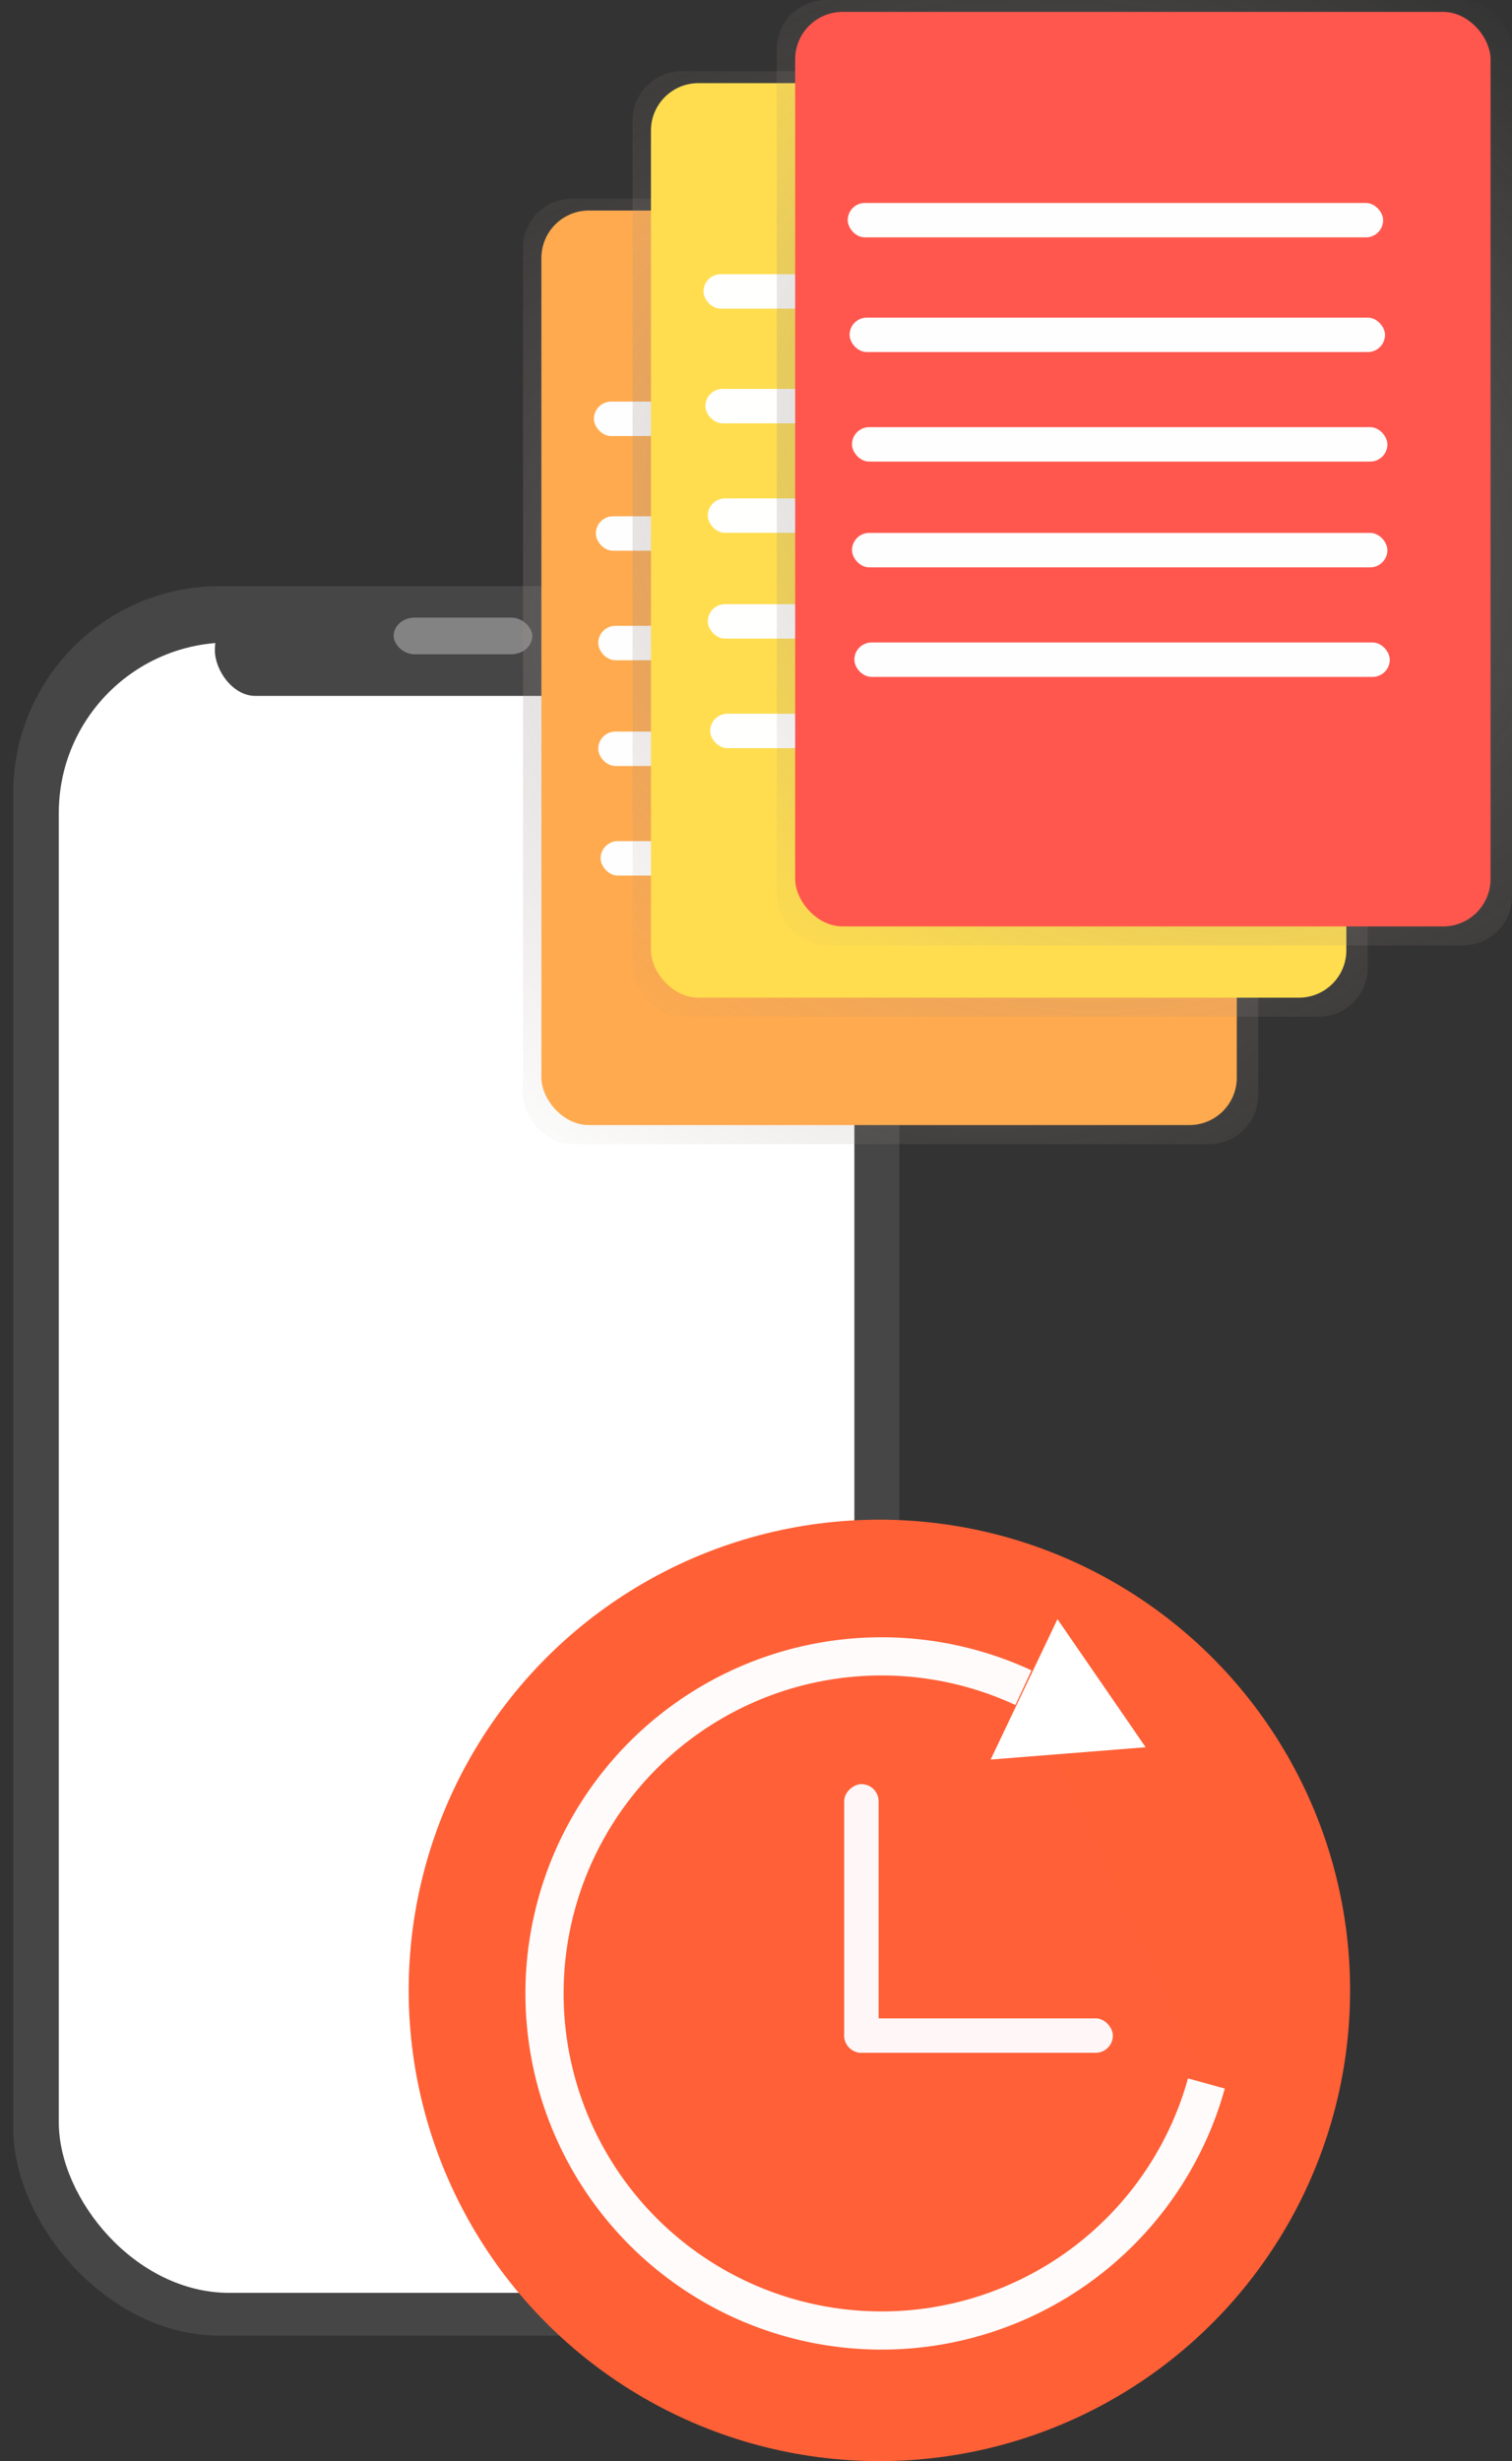 <?xml version="1.0" encoding="UTF-8" standalone="no"?>
<!-- Created with Inkscape (http://www.inkscape.org/) -->

<svg
   xmlns:osb="http://www.openswatchbook.org/uri/2009/osb"
   xmlns:dc="http://purl.org/dc/elements/1.1/"
   xmlns:cc="http://creativecommons.org/ns#"
   xmlns:rdf="http://www.w3.org/1999/02/22-rdf-syntax-ns#"
   xmlns:svg="http://www.w3.org/2000/svg"
   xmlns="http://www.w3.org/2000/svg"
   xmlns:xlink="http://www.w3.org/1999/xlink"
   xmlns:sodipodi="http://sodipodi.sourceforge.net/DTD/sodipodi-0.dtd"
   xmlns:inkscape="http://www.inkscape.org/namespaces/inkscape"
   width="59.994mm"
   height="97.651mm"
   viewBox="0 0 59.994 97.651"
   version="1.1"
   id="svg2213"
   inkscape:version="0.92.3 (2405546, 2018-03-11)"
   sodipodi:docname="history-icon.svg">
  <rect x="0" y="0" width="59.994" height="97.651" fill="#333333" stroke="none"/>
  <defs
     id="defs2207">
    <linearGradient
       inkscape:collect="always"
       id="linearGradient2826"
       osb:paint="gradient">
      <stop
         style="stop-color:#8a8a8a;stop-opacity:0.481;"
         offset="0"
         id="stop2822" />
      <stop
         style="stop-color:#a7978d;stop-opacity:0;"
         offset="1"
         id="stop2824" />
    </linearGradient>
    <marker
       inkscape:stockid="TriangleInL"
       orient="auto"
       refY="0"
       refX="0"
       id="marker1312"
       style="overflow:visible"
       inkscape:isstock="true">
      <path
         id="path1310"
         d="M 5.77,0 -2.88,5 V -5 Z"
         style="fill:#308cc1;fill-opacity:1;fill-rule:evenodd;stroke:#308cc1;stroke-width:1pt;stroke-opacity:1"
         transform="scale(-0.8)"
         inkscape:connector-curvature="0" />
    </marker>
    <radialGradient
       inkscape:collect="always"
       xlink:href="#linearGradient2826"
       id="radialGradient2840"
       cx="115.979"
       cy="52.975"
       fx="115.979"
       fy="52.975"
       r="14.587"
       gradientTransform="matrix(1.69,1.244,-1.019,1.324,-27.531,-130.775)"
       gradientUnits="userSpaceOnUse" />
    <radialGradient
       inkscape:collect="always"
       xlink:href="#linearGradient2826"
       id="radialGradient2840-3"
       cx="115.979"
       cy="52.975"
       fx="115.979"
       fy="52.975"
       r="14.587"
       gradientTransform="matrix(1.69,1.244,-1.019,1.324,-23.184,-135.829)"
       gradientUnits="userSpaceOnUse" />
    <radialGradient
       inkscape:collect="always"
       xlink:href="#linearGradient2826"
       id="radialGradient2840-3-3"
       cx="115.979"
       cy="52.975"
       fx="115.979"
       fy="52.975"
       r="14.587"
       gradientTransform="matrix(1.69,1.244,-1.019,1.324,-17.462,-138.657)"
       gradientUnits="userSpaceOnUse" />
  </defs>
  <sodipodi:namedview
     id="base"
     pagecolor="#ffffff"
     bordercolor="#666666"
     borderopacity="1.0"
     inkscape:pageopacity="0.0"
     inkscape:pageshadow="2"
     inkscape:zoom="0.98994949"
     inkscape:cx="99.455944"
     inkscape:cy="237.26412"
     inkscape:document-units="mm"
     inkscape:current-layer="layer1"
     showgrid="false"
     inkscape:window-width="1366"
     inkscape:window-height="705"
     inkscape:window-x="-8"
     inkscape:window-y="-8"
     inkscape:window-maximized="1" />
  <g
     inkscape:label="Layer 1"
     inkscape:groupmode="layer"
     id="layer1"
     transform="translate(-79.412,-56.474)">
    <rect
       style="fill:#464646;fill-opacity:1;stroke:#626262;stroke-width:1.053;stroke-miterlimit:4;stroke-dasharray:none;stroke-opacity:0"
       id="rect815"
       width="35.158"
       height="69.417"
       x="79.939"
       y="79.729"
       ry="8.198" />
    <rect
       style="fill:#ffffff;fill-opacity:1;stroke:#626262;stroke-width:0.969;stroke-miterlimit:4;stroke-dasharray:none;stroke-opacity:0"
       id="rect815-9"
       width="31.567"
       height="65.483"
       x="81.745"
       y="81.966"
       ry="6.765" />
    <rect
       style="fill:#464646;fill-opacity:1;stroke:#626262;stroke-width:0.629;stroke-miterlimit:4;stroke-dasharray:none;stroke-opacity:0"
       id="rect834"
       width="19.559"
       height="3.64"
       x="87.937"
       y="80.446"
       ry="1.82"
       rx="1.606" />
    <rect
       style="fill:#838383;fill-opacity:1;stroke:#626262;stroke-width:0.602;stroke-miterlimit:4;stroke-dasharray:none;stroke-opacity:0"
       id="rect836"
       width="5.501"
       height="1.452"
       x="95.031"
       y="80.981"
       rx="0.825"
       ry="1.157" />
    <circle
       style="fill:#ff6036;fill-opacity:1;stroke:#ec3131;stroke-width:0;stroke-miterlimit:4;stroke-dasharray:none;stroke-dashoffset:0;stroke-opacity:0"
       id="path2788"
       cx="114.305"
       cy="135.448"
       r="18.677" />
    <rect
       style="fill:url(#radialGradient2840);fill-opacity:1;stroke:#3c0000;stroke-width:0;stroke-miterlimit:4;stroke-dasharray:none;stroke-dashoffset:0;stroke-opacity:0"
       id="rect2790-0"
       width="29.173"
       height="37.514"
       x="100.164"
       y="64.356"
       ry="1.946" />
    <rect
       style="fill:#ffaa4e;fill-opacity:1;stroke:#ec3131;stroke-width:0;stroke-miterlimit:4;stroke-dasharray:none;stroke-dashoffset:0;stroke-opacity:0"
       id="rect2790-2"
       width="27.592"
       height="36.286"
       x="100.894"
       y="64.828"
       ry="1.882" />
    <rect
       style="fill:#ffffff;fill-opacity:0.99;stroke:#3c0000;stroke-width:0;stroke-miterlimit:4;stroke-dasharray:none;stroke-dashoffset:0;stroke-opacity:0"
       id="rect2877"
       width="21.244"
       height="1.366"
       x="102.978"
       y="72.409"
       ry="0.683" />
    <rect
       style="fill:#ffffff;fill-opacity:0.99;stroke:#3c0000;stroke-width:0;stroke-miterlimit:4;stroke-dasharray:none;stroke-dashoffset:0;stroke-opacity:0"
       id="rect2877-9"
       width="21.244"
       height="1.366"
       x="103.054"
       y="76.959"
       ry="0.683" />
    <rect
       style="fill:#ffffff;fill-opacity:0.99;stroke:#3c0000;stroke-width:0;stroke-miterlimit:4;stroke-dasharray:none;stroke-dashoffset:0;stroke-opacity:0"
       id="rect2877-9-6"
       width="21.244"
       height="1.366"
       x="103.149"
       y="81.305"
       ry="0.683" />
    <rect
       style="fill:#ffffff;fill-opacity:0.99;stroke:#3c0000;stroke-width:0;stroke-miterlimit:4;stroke-dasharray:none;stroke-dashoffset:0;stroke-opacity:0"
       id="rect2877-9-6-6"
       width="21.244"
       height="1.366"
       x="103.149"
       y="85.501"
       ry="0.683" />
    <rect
       style="fill:#ffffff;fill-opacity:0.99;stroke:#3c0000;stroke-width:0;stroke-miterlimit:4;stroke-dasharray:none;stroke-dashoffset:0;stroke-opacity:0"
       id="rect2877-9-6-6-5"
       width="21.244"
       height="1.366"
       x="103.243"
       y="89.848"
       ry="0.683" />
    <path
       style="fill:#ffaf9a;fill-opacity:0.01;stroke:#ffffff;stroke-width:1.515;stroke-miterlimit:4;stroke-dasharray:none;stroke-dashoffset:0;stroke-opacity:0.975"
       id="path2788-1"
       sodipodi:type="arc"
       sodipodi:cx="114.39136"
       sodipodi:cy="135.5692"
       sodipodi:rx="13.374282"
       sodipodi:ry="13.374282"
       sodipodi:start="0.27037546"
       sodipodi:end="5.1468202"
       sodipodi:open="true"
       d="m 127.28,139.141 a 13.374,13.374 0 0 1 -11.802,9.758 13.374,13.374 0 0 1 -13.226,-7.718 13.374,13.374 0 0 1 2.69,-15.076 13.374,13.374 0 0 1 15.079,-2.668" />
    <rect
       style="fill:#fff7f7;fill-opacity:1;stroke:#fff3f3;stroke-width:0;stroke-miterlimit:4;stroke-dasharray:none;stroke-dashoffset:0;stroke-opacity:0"
       id="rect2877-9-6-6-1"
       width="10.661"
       height="1.366"
       x="127.263"
       y="-114.274"
       ry="0.683"
       transform="rotate(90)" />
    <rect
       style="fill:#fff7f7;fill-opacity:1;stroke:#fff3f3;stroke-width:0;stroke-miterlimit:4;stroke-dasharray:none;stroke-dashoffset:0;stroke-opacity:0"
       id="rect2877-9-6-6-1-0"
       width="10.661"
       height="1.366"
       x="-123.569"
       y="-137.924"
       ry="0.683"
       transform="scale(-1)" />
    <path
       sodipodi:type="star"
       style="fill:#ffffff;fill-opacity:1;stroke:#fff3f3;stroke-width:1.515;stroke-miterlimit:4;stroke-dasharray:none;stroke-dashoffset:0;stroke-opacity:0"
       id="path2984"
       sodipodi:sides="3"
       sodipodi:cx="124.01306"
       sodipodi:cy="128.2193"
       sodipodi:r1="6.9605627"
       sodipodi:r2="5.1234183"
       sodipodi:arg1="-1.5131679"
       sodipodi:arg2="-0.46597035"
       inkscape:flatsided="true"
       inkscape:rounded="0"
       inkscape:randomized="0"
       d="m 124.414,121.27 5.417,10.771 -12.036,-0.694 z"
       inkscape:transform-center-x="0.53478834"
       inkscape:transform-center-y="-1.0611773"
       transform="matrix(-0.193,0.474,-0.474,-0.193,206.364,90.233)" />
    <rect
       style="fill:url(#radialGradient2840-3);fill-opacity:1;stroke:#3c0000;stroke-width:0;stroke-miterlimit:4;stroke-dasharray:none;stroke-dashoffset:0;stroke-opacity:0"
       id="rect2790-0-8"
       width="29.173"
       height="37.514"
       x="104.511"
       y="59.301"
       ry="1.946" />
    <rect
       style="fill:#ffdd4e;fill-opacity:1;stroke:#ec3131;stroke-width:0;stroke-miterlimit:4;stroke-dasharray:none;stroke-dashoffset:0;stroke-opacity:0"
       id="rect2790-2-9"
       width="27.592"
       height="36.286"
       x="105.241"
       y="59.773"
       ry="1.882" />
    <rect
       style="fill:#ffffff;fill-opacity:0.99;stroke:#3c0000;stroke-width:0;stroke-miterlimit:4;stroke-dasharray:none;stroke-dashoffset:0;stroke-opacity:0"
       id="rect2877-5"
       width="21.244"
       height="1.366"
       x="107.326"
       y="67.354"
       ry="0.683" />
    <rect
       style="fill:#ffffff;fill-opacity:0.99;stroke:#3c0000;stroke-width:0;stroke-miterlimit:4;stroke-dasharray:none;stroke-dashoffset:0;stroke-opacity:0"
       id="rect2877-9-2"
       width="21.244"
       height="1.366"
       x="107.401"
       y="71.904"
       ry="0.683" />
    <rect
       style="fill:#ffffff;fill-opacity:0.99;stroke:#3c0000;stroke-width:0;stroke-miterlimit:4;stroke-dasharray:none;stroke-dashoffset:0;stroke-opacity:0"
       id="rect2877-9-6-4"
       width="21.244"
       height="1.366"
       x="107.496"
       y="76.25"
       ry="0.683" />
    <rect
       style="fill:#ffffff;fill-opacity:0.99;stroke:#3c0000;stroke-width:0;stroke-miterlimit:4;stroke-dasharray:none;stroke-dashoffset:0;stroke-opacity:0"
       id="rect2877-9-6-6-3"
       width="21.244"
       height="1.366"
       x="107.496"
       y="80.446"
       ry="0.683" />
    <rect
       style="fill:#ffffff;fill-opacity:0.99;stroke:#3c0000;stroke-width:0;stroke-miterlimit:4;stroke-dasharray:none;stroke-dashoffset:0;stroke-opacity:0"
       id="rect2877-9-6-6-5-1"
       width="21.244"
       height="1.366"
       x="107.59"
       y="84.793"
       ry="0.683" />
    <rect
       style="fill:url(#radialGradient2840-3-3);fill-opacity:1;stroke:#3c0000;stroke-width:0;stroke-miterlimit:4;stroke-dasharray:none;stroke-dashoffset:0;stroke-opacity:0"
       id="rect2790-0-8-9"
       width="29.173"
       height="37.514"
       x="110.233"
       y="56.474"
       ry="1.946" />
    <rect
       style="fill:#ff574e;fill-opacity:1;stroke:#ec3131;stroke-width:0;stroke-miterlimit:4;stroke-dasharray:none;stroke-dashoffset:0;stroke-opacity:0"
       id="rect2790-2-9-7"
       width="27.592"
       height="36.286"
       x="110.963"
       y="56.946"
       ry="1.882" />
    <rect
       style="fill:#ffffff;fill-opacity:0.99;stroke:#3c0000;stroke-width:0;stroke-miterlimit:4;stroke-dasharray:none;stroke-dashoffset:0;stroke-opacity:0"
       id="rect2877-5-9"
       width="21.244"
       height="1.366"
       x="113.048"
       y="64.527"
       ry="0.683" />
    <rect
       style="fill:#ffffff;fill-opacity:0.99;stroke:#3c0000;stroke-width:0;stroke-miterlimit:4;stroke-dasharray:none;stroke-dashoffset:0;stroke-opacity:0"
       id="rect2877-9-2-0"
       width="21.244"
       height="1.366"
       x="113.123"
       y="69.077"
       ry="0.683" />
    <rect
       style="fill:#ffffff;fill-opacity:0.99;stroke:#3c0000;stroke-width:0;stroke-miterlimit:4;stroke-dasharray:none;stroke-dashoffset:0;stroke-opacity:0"
       id="rect2877-9-6-4-8"
       width="21.244"
       height="1.366"
       x="113.218"
       y="73.423"
       ry="0.683" />
    <rect
       style="fill:#ffffff;fill-opacity:0.99;stroke:#3c0000;stroke-width:0;stroke-miterlimit:4;stroke-dasharray:none;stroke-dashoffset:0;stroke-opacity:0"
       id="rect2877-9-6-6-3-0"
       width="21.244"
       height="1.366"
       x="113.218"
       y="77.619"
       ry="0.683" />
    <rect
       style="fill:#ffffff;fill-opacity:0.99;stroke:#3c0000;stroke-width:0;stroke-miterlimit:4;stroke-dasharray:none;stroke-dashoffset:0;stroke-opacity:0"
       id="rect2877-9-6-6-5-1-9"
       width="21.244"
       height="1.366"
       x="113.312"
       y="81.966"
       ry="0.683" />
  </g>
</svg>
